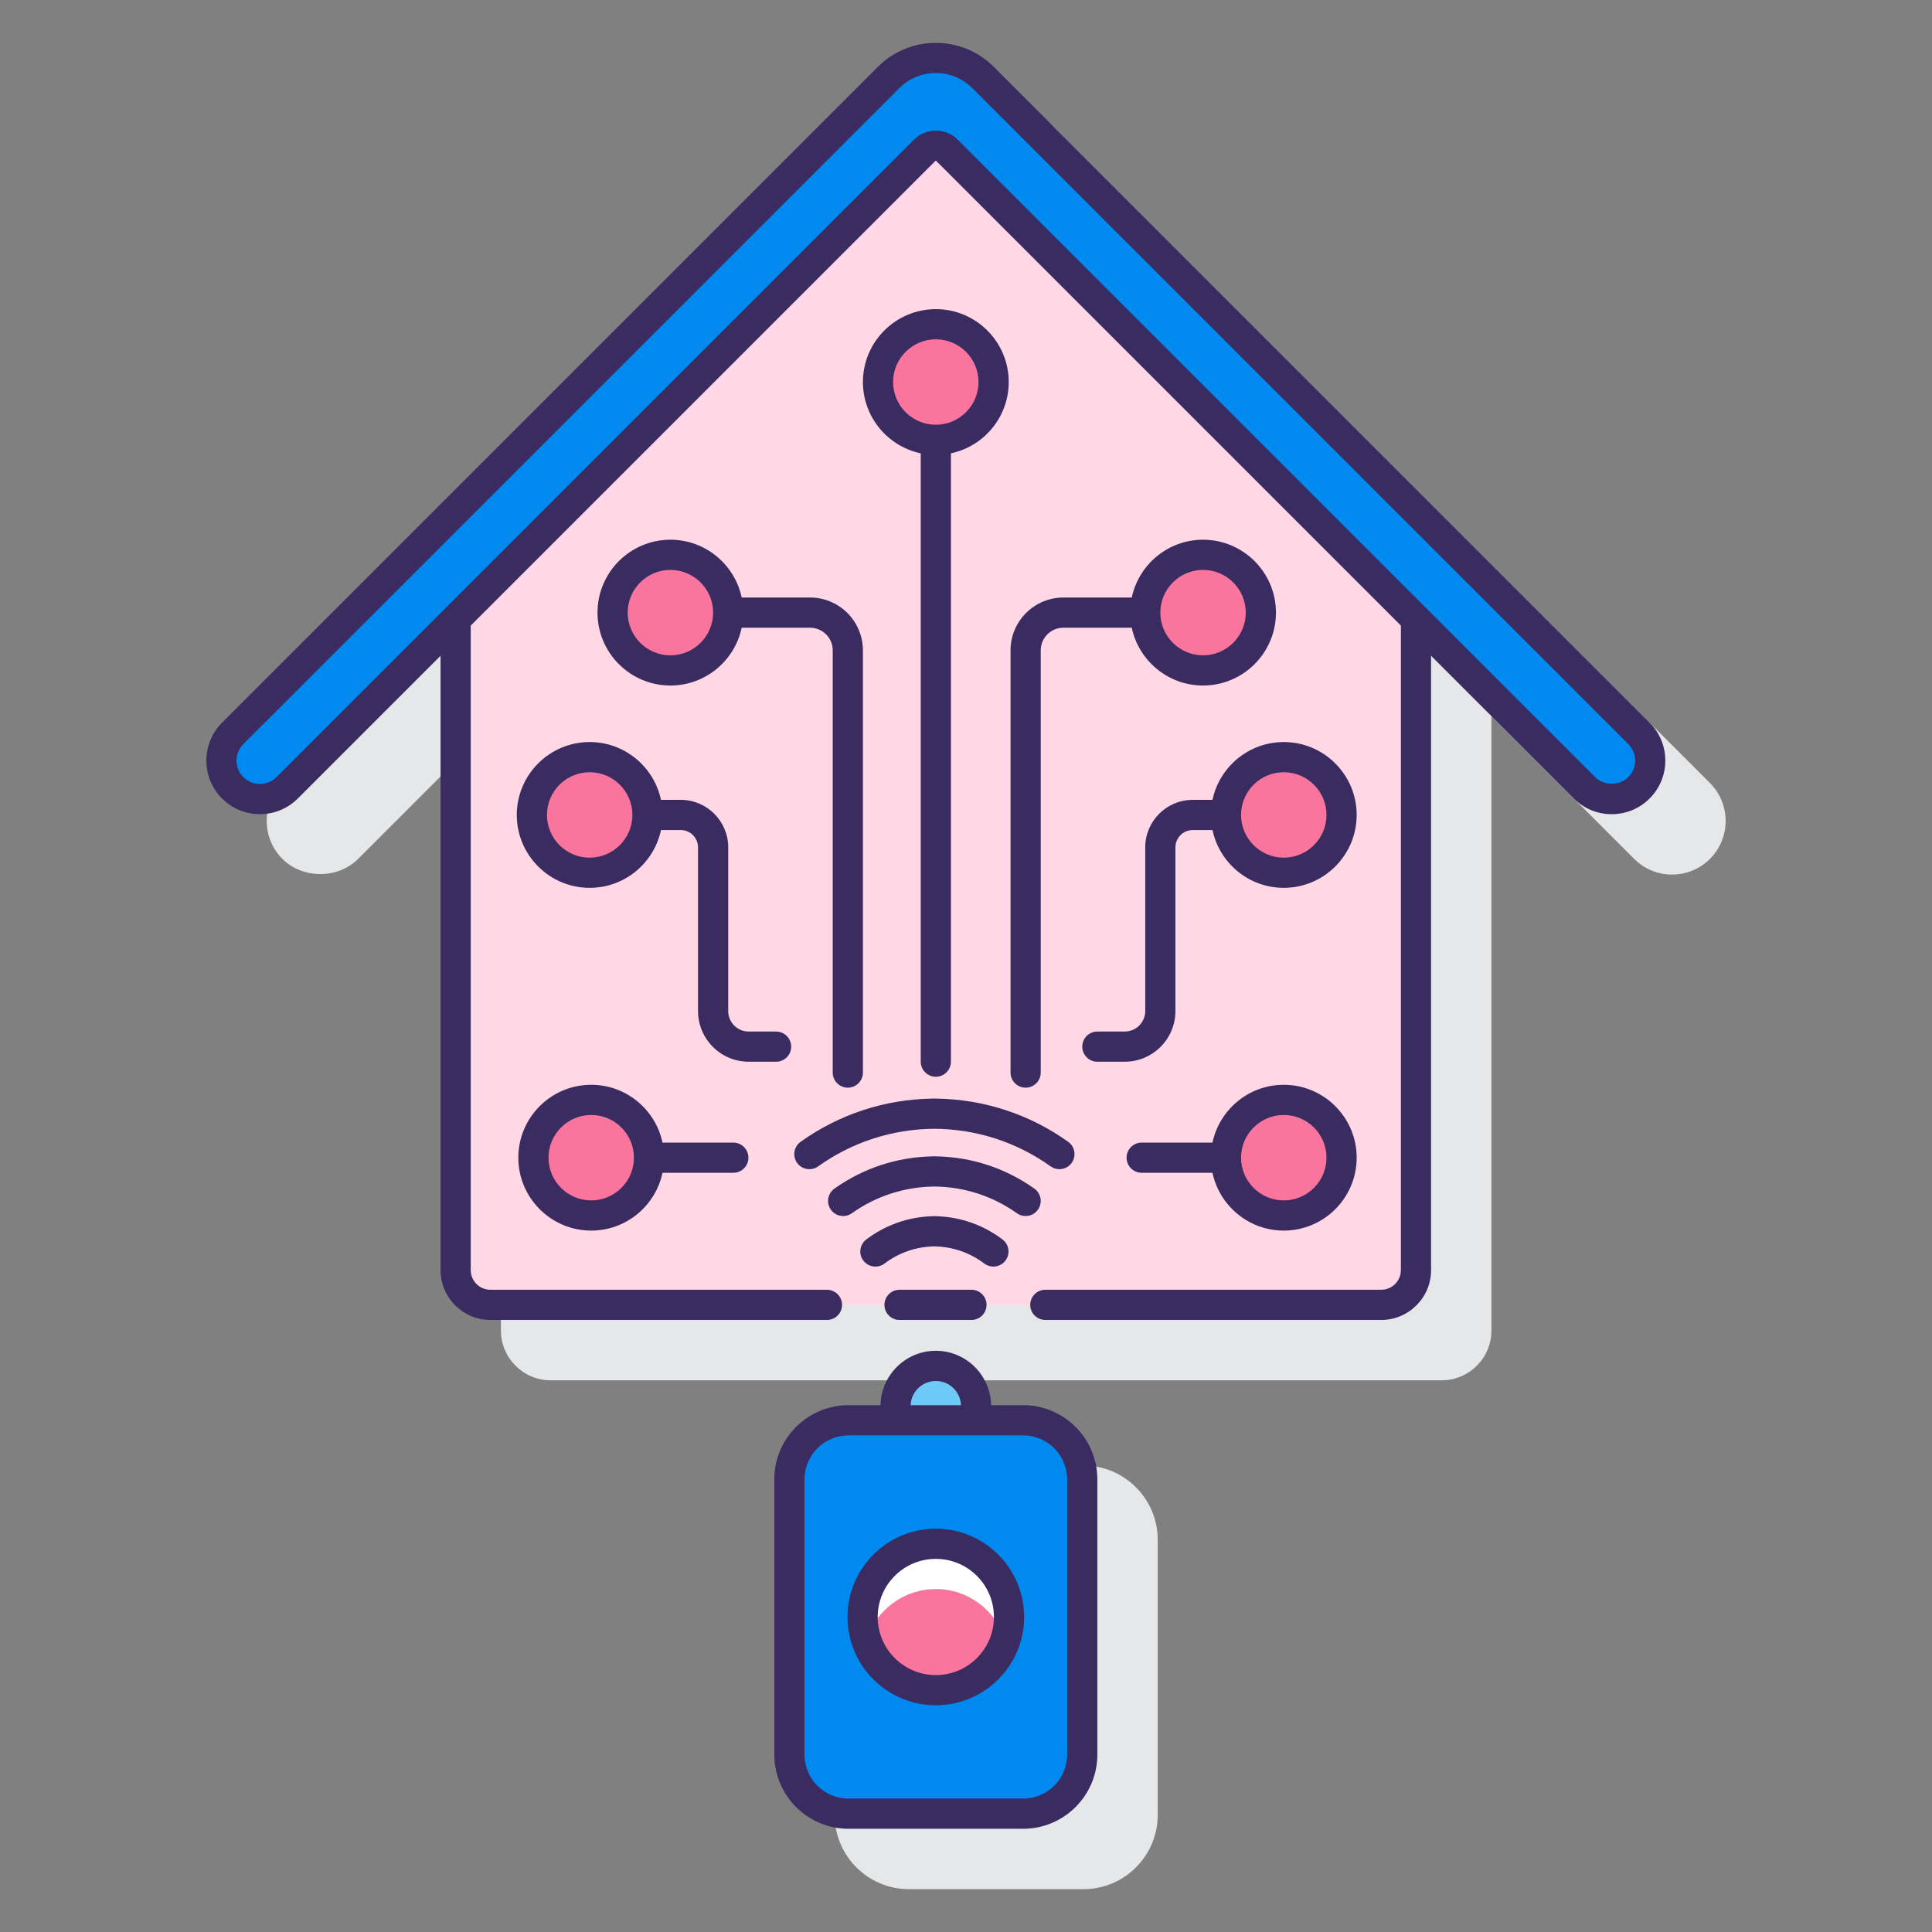 <?xml version="1.0" encoding="utf-8"?>
<!-- Generator: Adobe Illustrator 22.0.1, SVG Export Plug-In . SVG Version: 6.00 Build 0)  -->
<svg version="1.1" id="Layer_1" xmlns="http://www.w3.org/2000/svg" xmlns:xlink="http://www.w3.org/1999/xlink" x="0px" y="0px"
	 viewBox="0 0 128 128" style="enable-background:new 0 0 128 128;" xml:space="preserve">
<rect x="0" y="0" width="128" height="128" fill="#808080" stroke="none"/>
<style type="text/css">
	.st0{fill:#263238;}
	.st1{fill:#E6E7E8;}
	.st2{fill:#FFD7E5;}
	.st3{fill:#0089EF;}
	.st4{fill:#6DC9F7;}
	.st5{fill:#FA759E;}
	.st6{fill:#FFFFFF;}
	.st7{fill:#3A2C60;}
	.st8{fill:#D4FBFF;}
</style>
<g>
	<g>
		<path class="st1" d="M113.29,51.88L69.836,8.425c-2.115-2.115-5.557-2.115-7.672,0L18.709,51.88c-1.384,1.385-1.384,3.638,0,5.022
			c1.342,1.342,3.681,1.342,5.022,0l9.456-9.456v40.704c0,1.82,1.48,3.3,3.3,3.3h59.024c1.82,0,3.3-1.48,3.3-3.3V47.446l9.456,9.456
			c0.671,0.671,1.563,1.041,2.511,1.041s1.84-0.37,2.511-1.041C114.675,55.517,114.675,53.264,113.29,51.88z"/>
		<path class="st1" d="M71.787,97.097h-2.124c-0.037-1.992-1.663-3.603-3.663-3.603c-2.001,0-3.626,1.611-3.663,3.603h-2.124
			c-2.71,0-4.915,2.205-4.915,4.915v18.234c0,2.71,2.205,4.915,4.915,4.915h11.574c2.71,0,4.915-2.205,4.915-4.915v-18.234
			C76.702,99.302,74.497,97.097,71.787,97.097z"/>
	</g>
	<g>
		<g>
			<path class="st2" d="M62.743,9.963c-0.411-0.411-1.076-0.411-1.487,0L30.187,41.032v43.117c0,1.271,1.03,2.301,2.301,2.301
				h59.024c1.271,0,2.301-1.03,2.301-2.301V41.032L62.743,9.963z"/>
			<path class="st3" d="M62.743,9.963l42.232,42.232c0.996,0.996,2.612,0.996,3.608,0l0,0c0.996-0.996,0.996-2.612,0-3.608
				L65.608,5.611l-0.479-0.479c-1.728-1.728-4.53-1.728-6.258,0l-0.479,0.479L15.417,48.587c-0.996,0.996-0.996,2.612,0,3.608l0,0
				c0.996,0.996,2.612,0.996,3.608,0L61.256,9.963C61.667,9.552,62.333,9.552,62.743,9.963z"/>
		</g>
		<g>
			<path class="st4" d="M64.493,94.097c0.109-0.292,0.177-0.604,0.177-0.933c0-1.475-1.195-2.67-2.67-2.67s-2.67,1.195-2.67,2.67
				c0,0.33,0.068,0.642,0.177,0.933H64.493z"/>
			<path class="st3" d="M67.787,120.161H56.213c-2.162,0-3.915-1.753-3.915-3.915V98.012c0-2.162,1.753-3.915,3.915-3.915h11.574
				c2.162,0,3.915,1.753,3.915,3.915v18.234C71.702,118.408,69.949,120.161,67.787,120.161z"/>
			<circle class="st5" cx="62" cy="107.129" r="4.85"/>
			<circle class="st6" cx="62" cy="107.129" r="4.85"/>
			<path class="st5" d="M62,105.279c-2.152,0-3.955,1.411-4.59,3.35c0.635,1.94,2.438,3.35,4.59,3.35c2.152,0,3.955-1.411,4.59-3.35
				C65.955,106.689,64.152,105.279,62,105.279z"/>
		</g>
		<circle class="st5" cx="39.17" cy="76.7" r="3.83"/>
		<g>
			<circle class="st5" cx="85.053" cy="76.7" r="3.83"/>
			<circle class="st5" cx="62" cy="25.311" r="3.83"/>
			<circle class="st5" cx="79.705" cy="40.588" r="3.83"/>
			<circle class="st5" cx="85.053" cy="53.992" r="3.83"/>
		</g>
		<circle class="st5" cx="44.416" cy="40.588" r="3.83"/>
		<circle class="st5" cx="39.068" cy="53.992" r="3.83"/>
		<g>
			<path class="st7" d="M64.362,85.45h-4.766c-0.552,0-1,0.448-1,1s0.448,1,1,1h4.766c0.552,0,1-0.448,1-1
				S64.914,85.45,64.362,85.45z"/>
			<path class="st7" d="M109.29,47.88L65.836,4.425c-2.115-2.115-5.557-2.115-7.672,0L14.71,47.88c-1.384,1.385-1.384,3.638,0,5.022
				c1.385,1.384,3.639,1.385,5.022,0l9.456-9.456v40.703c0,1.82,1.48,3.301,3.3,3.301h22.299c0.552,0,1-0.448,1-1s-0.448-1-1-1
				H32.488c-0.717,0-1.3-0.583-1.3-1.301V41.446L61.963,10.67c0.021-0.02,0.053-0.02,0.073,0l30.776,30.776v42.703
				c0,0.717-0.583,1.301-1.301,1.301H69.255c-0.552,0-1,0.448-1,1s0.448,1,1,1h22.256c1.82,0,3.301-1.481,3.301-3.301V43.446
				l9.456,9.456c0.67,0.671,1.562,1.04,2.511,1.04s1.84-0.369,2.511-1.04c0.671-0.671,1.041-1.563,1.041-2.511
				S109.961,48.551,109.29,47.88z M107.876,51.488c-0.586,0.586-1.607,0.586-2.193,0L63.451,9.256
				C63.064,8.868,62.548,8.655,62,8.655s-1.063,0.213-1.451,0.601L18.317,51.488c-0.605,0.605-1.589,0.604-2.194,0
				c-0.604-0.604-0.604-1.589,0-2.194L59.578,5.839c1.336-1.335,3.509-1.335,4.844,0l43.454,43.455
				c0.293,0.293,0.455,0.683,0.455,1.097C108.331,50.805,108.169,51.195,107.876,51.488z"/>
			<path class="st7" d="M67.787,93.097h-2.124c-0.036-1.992-1.663-3.604-3.663-3.604c-2.001,0-3.627,1.611-3.663,3.604h-2.124
				c-2.71,0-4.915,2.205-4.915,4.915v18.234c0,2.71,2.205,4.915,4.915,4.915h11.574c2.71,0,4.915-2.205,4.915-4.915V98.012
				C72.702,95.302,70.497,93.097,67.787,93.097z M62,91.494c0.898,0,1.634,0.713,1.668,1.604h-3.337
				C60.366,92.207,61.102,91.494,62,91.494z M70.702,116.246c0,1.607-1.308,2.915-2.915,2.915H56.213
				c-1.607,0-2.915-1.308-2.915-2.915V98.012c0-1.607,1.308-2.915,2.915-2.915h3.294h4.986h3.294c1.607,0,2.915,1.308,2.915,2.915
				V116.246z"/>
			<path class="st7" d="M62.001,101.279c-3.226,0-5.851,2.625-5.851,5.85s2.625,5.85,5.851,5.85c3.226,0,5.85-2.625,5.85-5.85
				S65.226,101.279,62.001,101.279z M62.001,110.979c-2.123,0-3.851-1.727-3.851-3.85s1.728-3.85,3.851-3.85
				c2.123,0,3.85,1.727,3.85,3.85S64.124,110.979,62.001,110.979z"/>
			<path class="st7" d="M66.613,83.518c0.333-0.44,0.246-1.068-0.195-1.401c-1.257-0.95-2.743-1.479-4.313-1.537
				c-0.034-0.003-0.069-0.005-0.105-0.005h-0.188c-0.036,0-0.071,0.002-0.105,0.005c-1.57,0.059-3.056,0.587-4.313,1.537
				c-0.44,0.333-0.528,0.96-0.195,1.401c0.333,0.44,0.959,0.528,1.401,0.195c0.96-0.726,2.102-1.118,3.306-1.137
				c1.205,0.019,2.346,0.412,3.306,1.137c0.181,0.136,0.392,0.202,0.602,0.202C66.117,83.915,66.416,83.778,66.613,83.518z"/>
			<path class="st7" d="M56.44,80.38c1.604-1.14,3.492-1.75,5.466-1.77c1.974,0.019,3.861,0.63,5.466,1.77
				c0.176,0.125,0.378,0.185,0.578,0.185c0.313,0,0.621-0.146,0.816-0.421c0.32-0.45,0.214-1.074-0.236-1.394
				c-1.898-1.349-4.123-2.085-6.452-2.137C62.052,76.611,62.026,76.61,62,76.61h-0.188c-0.026,0-0.052,0.001-0.078,0.003
				c-2.329,0.052-4.554,0.788-6.452,2.137c-0.45,0.32-0.556,0.944-0.236,1.394C55.365,80.594,55.989,80.7,56.44,80.38z"/>
			<path class="st7" d="M54.204,77.275c2.258-1.611,4.92-2.472,7.702-2.491c2.782,0.019,5.443,0.879,7.702,2.491
				c0.176,0.125,0.379,0.186,0.58,0.186c0.313,0,0.62-0.146,0.815-0.419c0.321-0.45,0.216-1.074-0.233-1.395
				c-2.557-1.824-5.562-2.811-8.706-2.861c-0.021-0.001-0.042-0.002-0.064-0.002h-0.188c-0.021,0-0.043,0-0.064,0.002
				c-3.144,0.05-6.148,1.037-8.706,2.861c-0.449,0.321-0.554,0.945-0.233,1.395C53.13,77.491,53.753,77.596,54.204,77.275z"/>
			<path class="st7" d="M43.893,75.7c-0.462-2.184-2.403-3.83-4.723-3.83c-2.663,0-4.83,2.167-4.83,4.83s2.167,4.83,4.83,4.83
				c2.32,0,4.261-1.646,4.723-3.83h4.692c0.552,0,1-0.448,1-1s-0.448-1-1-1H43.893z M39.17,79.53c-1.56,0-2.83-1.27-2.83-2.83
				c0-1.56,1.27-2.83,2.83-2.83c1.561,0,2.83,1.27,2.83,2.83C42,78.26,40.731,79.53,39.17,79.53z"/>
			<path class="st7" d="M85.053,71.87c-2.32,0-4.26,1.645-4.723,3.83h-4.692c-0.552,0-1,0.448-1,1s0.448,1,1,1h4.692
				c0.462,2.184,2.403,3.83,4.723,3.83c2.663,0,4.83-2.167,4.83-4.83S87.716,71.87,85.053,71.87z M85.053,79.53
				c-1.56,0-2.83-1.27-2.83-2.83c0-1.56,1.27-2.83,2.83-2.83c1.561,0,2.83,1.27,2.83,2.83C87.883,78.26,86.614,79.53,85.053,79.53z"
				/>
			<path class="st7" d="M79.705,35.758c-2.32,0-4.26,1.646-4.723,3.83h-4.531c-1.93,0-3.5,1.57-3.5,3.5v27.973c0,0.552,0.448,1,1,1
				s1-0.448,1-1V43.088c0-0.827,0.673-1.5,1.5-1.5h4.531c0.462,2.184,2.403,3.83,4.723,3.83c2.663,0,4.83-2.167,4.83-4.83
				S82.368,35.758,79.705,35.758z M79.705,43.418c-1.56,0-2.83-1.27-2.83-2.83c0-1.561,1.27-2.83,2.83-2.83
				c1.561,0,2.83,1.27,2.83,2.83C82.535,42.148,81.266,43.418,79.705,43.418z"/>
			<path class="st7" d="M85.053,49.162c-2.32,0-4.26,1.646-4.723,3.83h-1.308c-1.735,0-3.147,1.412-3.147,3.147v10.845
				c0,0.749-0.609,1.358-1.357,1.358h-1.816c-0.552,0-1,0.448-1,1s0.448,1,1,1h1.816c1.851,0,3.357-1.506,3.357-3.358V56.139
				c0-0.632,0.515-1.147,1.147-1.147h1.308c0.462,2.184,2.403,3.83,4.723,3.83c2.663,0,4.83-2.167,4.83-4.83
				S87.716,49.162,85.053,49.162z M85.053,56.822c-1.56,0-2.83-1.27-2.83-2.83c0-1.561,1.27-2.83,2.83-2.83
				c1.561,0,2.83,1.27,2.83,2.83C87.883,55.553,86.614,56.822,85.053,56.822z"/>
			<path class="st7" d="M62.001,71.338c0.552,0,1-0.448,1-1V30.034c2.184-0.462,3.83-2.403,3.83-4.723c0-2.663-2.167-4.83-4.83-4.83
				c-2.663,0-4.83,2.167-4.83,4.83c0,2.32,1.646,4.261,3.83,4.723v40.304C61.001,70.89,61.448,71.338,62.001,71.338z M59.17,25.311
				c0-1.56,1.27-2.83,2.83-2.83c1.56,0,2.83,1.27,2.83,2.83c0,1.561-1.27,2.83-2.83,2.83C60.44,28.141,59.17,26.872,59.17,25.311z"
				/>
			<path class="st7" d="M55.17,43.088v27.973c0,0.552,0.448,1,1,1s1-0.448,1-1V43.088c0-1.93-1.57-3.5-3.5-3.5h-4.531
				c-0.462-2.184-2.403-3.83-4.723-3.83c-2.663,0-4.83,2.167-4.83,4.83s2.167,4.83,4.83,4.83c2.32,0,4.261-1.645,4.723-3.83h4.531
				C54.498,41.588,55.17,42.261,55.17,43.088z M44.416,43.418c-1.56,0-2.83-1.27-2.83-2.83c0-1.561,1.27-2.83,2.83-2.83
				c1.561,0,2.83,1.27,2.83,2.83C47.246,42.148,45.977,43.418,44.416,43.418z"/>
			<path class="st7" d="M51.419,70.343c0.552,0,1-0.448,1-1s-0.448-1-1-1h-1.816c-0.749,0-1.357-0.609-1.357-1.358V56.139
				c0-1.735-1.412-3.147-3.147-3.147h-1.308c-0.462-2.184-2.403-3.83-4.723-3.83c-2.663,0-4.83,2.167-4.83,4.83
				s2.167,4.83,4.83,4.83c2.32,0,4.261-1.645,4.723-3.83h1.308c0.633,0,1.147,0.515,1.147,1.147v10.845
				c0,1.852,1.506,3.358,3.357,3.358H51.419z M39.068,56.822c-1.56,0-2.83-1.27-2.83-2.83c0-1.561,1.27-2.83,2.83-2.83
				c1.561,0,2.83,1.27,2.83,2.83C41.898,55.553,40.628,56.822,39.068,56.822z"/>
		</g>
	</g>
</g>
</svg>

